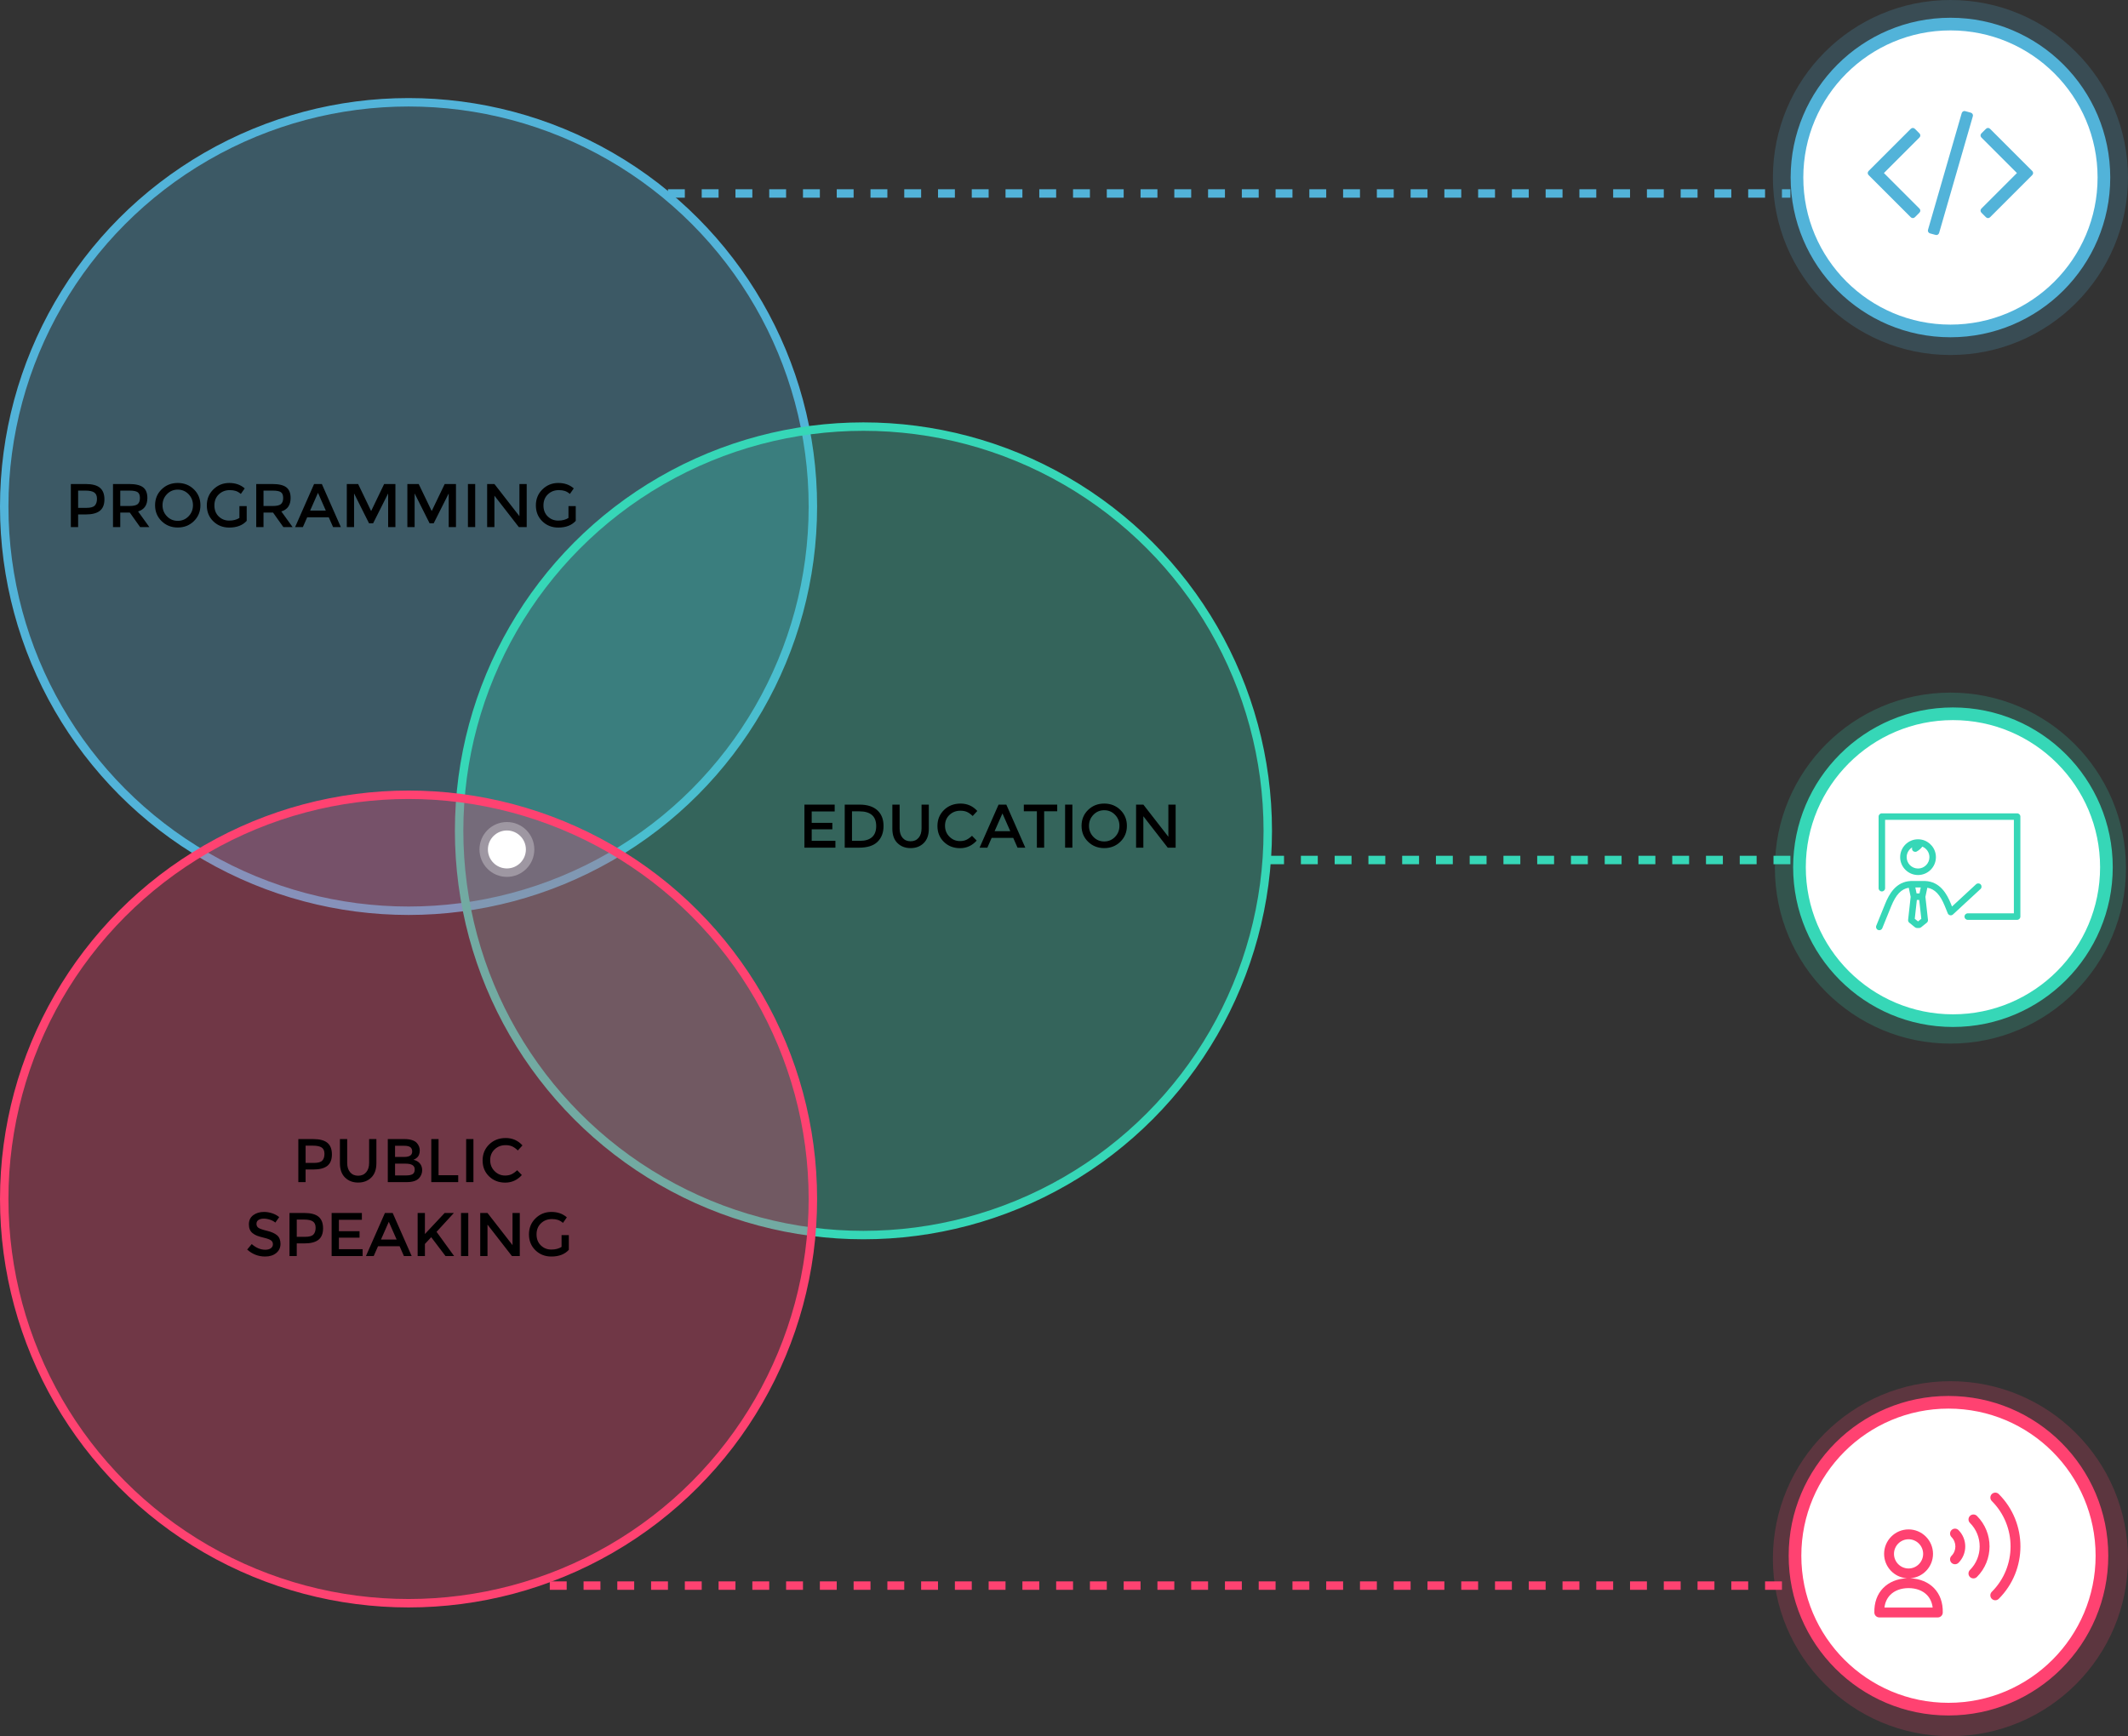 <?xml version="1.0" encoding="utf-8"?>
<!-- Generator: Adobe Illustrator 16.0.0, SVG Export Plug-In . SVG Version: 6.00 Build 0)  -->
<!DOCTYPE svg PUBLIC "-//W3C//DTD SVG 1.1//EN" "http://www.w3.org/Graphics/SVG/1.1/DTD/svg11.dtd">
<svg version="1.1" id="Layer_1" xmlns="http://www.w3.org/2000/svg" xmlns:xlink="http://www.w3.org/1999/xlink" x="0px" y="0px"
	 width="504.306px" height="411.561px" viewBox="0 0 504.306 411.561" enable-background="new 0 0 504.306 411.561"
	 xml:space="preserve">
<rect x="0" y="0" width="504.306" height="411.561" fill="#333333" stroke="none"/>
<g>
	<circle opacity="0.2" fill="#52B3D9" cx="462.228" cy="42.077" r="42.077"/>
	<circle fill="#FFFFFF" stroke="#52B3D9" stroke-width="3" stroke-miterlimit="10" cx="462.228" cy="42.077" r="36.37"/>
	<g>
		<g>
			<path fill="#52B3D9" d="M467.063,26.71l-1.328-0.365c-0.172-0.057-0.34-0.039-0.503,0.054c-0.164,0.093-0.276,0.232-0.333,0.418
				l-7.987,27.647c-0.058,0.186-0.04,0.36,0.054,0.525c0.092,0.164,0.231,0.274,0.418,0.333l1.327,0.363
				c0.173,0.058,0.338,0.041,0.503-0.054c0.165-0.092,0.275-0.231,0.332-0.417l7.988-27.648c0.057-0.185,0.039-0.36-0.054-0.525
				C467.387,26.878,467.247,26.768,467.063,26.71z"/>
			<path fill="#52B3D9" d="M455.091,32.107c0-0.185-0.071-0.349-0.215-0.493l-1.069-1.07c-0.143-0.144-0.309-0.214-0.493-0.214
				s-0.351,0.071-0.493,0.214l-9.979,9.979c-0.144,0.143-0.215,0.308-0.215,0.492c0,0.187,0.071,0.351,0.215,0.494l9.979,9.979
				c0.143,0.143,0.308,0.214,0.493,0.214c0.185,0,0.351-0.072,0.493-0.214l1.069-1.07c0.144-0.143,0.215-0.308,0.215-0.494
				c0-0.184-0.071-0.349-0.215-0.491l-8.415-8.417l8.415-8.416C455.02,32.458,455.091,32.292,455.091,32.107z"/>
			<path fill="#52B3D9" d="M481.604,40.523l-9.98-9.979c-0.143-0.144-0.307-0.215-0.491-0.215c-0.187,0-0.351,0.071-0.493,0.215
				l-1.07,1.07c-0.144,0.144-0.214,0.307-0.214,0.493c0,0.185,0.07,0.351,0.214,0.493l8.416,8.416l-8.416,8.417
				c-0.144,0.143-0.214,0.308-0.214,0.491c0,0.186,0.07,0.351,0.214,0.494l1.07,1.07c0.143,0.143,0.307,0.214,0.493,0.214
				c0.185,0,0.349-0.072,0.491-0.214l9.98-9.979c0.143-0.143,0.214-0.307,0.214-0.494C481.817,40.83,481.746,40.666,481.604,40.523z
				"/>
		</g>
	</g>
</g>
<g>
	<circle opacity="0.2" fill="#FF4271" cx="462.228" cy="369.485" r="42.077"/>
	<circle fill="#FFFFFF" stroke="#FF4271" stroke-width="3" stroke-miterlimit="10" cx="461.76" cy="368.778" r="36.37"/>
	<g>
		<path fill="#FF4271" d="M466.852,359.346c-0.456,0.458-0.458,1.199,0,1.655c3.072,3.075,3.072,8.08-0.005,11.158
			c-0.456,0.456-0.456,1.198,0,1.655c0.229,0.229,0.529,0.342,0.827,0.342c0.301,0,0.6-0.113,0.829-0.342
			c3.986-3.99,3.989-10.48,0.003-14.469C468.051,358.89,467.311,358.89,466.852,359.346z"/>
		<path fill="#FF4271" d="M462.479,362.702c-0.457,0.459-0.458,1.199-0.001,1.655c1.225,1.226,1.225,3.222,0,4.448
			c-0.457,0.456-0.457,1.196,0,1.654c0.229,0.228,0.527,0.342,0.828,0.342c0.298,0,0.598-0.114,0.827-0.342
			c2.137-2.139,2.137-5.618,0-7.756C463.677,362.246,462.937,362.246,462.479,362.702z"/>
		<path fill="#FF4271" d="M473.686,354.166c-0.457-0.458-1.198-0.458-1.655-0.003c-0.457,0.458-0.457,1.199,0,1.655
			c5.93,5.933,5.927,15.588-0.006,21.522c-0.456,0.457-0.456,1.197,0,1.654c0.229,0.229,0.529,0.344,0.829,0.344
			c0.299,0,0.598-0.116,0.827-0.344C480.523,372.147,480.525,361.009,473.686,354.166z"/>
		<path fill="#FF4271" d="M452.704,374.125c3.008-0.207,5.392-2.721,5.392-5.784c0-3.198-2.6-5.8-5.795-5.8
			c-3.194,0-5.795,2.602-5.795,5.8c0,3.063,2.387,5.577,5.395,5.784c-2.254,0.088-4.236,0.901-5.62,2.316
			c-1.42,1.453-2.141,3.467-2.085,5.819c0.012,0.636,0.533,1.145,1.169,1.145h13.873c0.637,0,1.156-0.509,1.169-1.145
			c0.056-2.354-0.668-4.366-2.086-5.82C456.937,375.026,454.955,374.213,452.704,374.125z M448.847,368.341
			c0-1.908,1.55-3.462,3.454-3.462c1.905,0,3.456,1.554,3.456,3.462c0,1.907-1.551,3.462-3.456,3.462
			C450.396,371.803,448.847,370.249,448.847,368.341z M446.588,381.064c0.151-1.212,0.61-2.211,1.366-2.987
			c1.021-1.044,2.563-1.619,4.347-1.619c1.782,0,3.325,0.575,4.345,1.617c0.757,0.776,1.216,1.777,1.366,2.989H446.588z"/>
	</g>
</g>
<g>
	<circle opacity="0.2" fill="#36D7B7" cx="462.228" cy="205.781" r="41.602"/>
	<circle fill="#FFFFFF" stroke="#36D7B7" stroke-width="3" stroke-miterlimit="10" cx="462.821" cy="205.57" r="36.37"/>
	<path fill="#36D7B7" d="M445.362,220.505c-0.098,0-0.194-0.019-0.29-0.058c-0.395-0.16-0.584-0.609-0.423-1.002l2.123-5.234
		c0.915-2.253,2.535-5.229,6.096-5.373c0.029-0.004,0.061-0.006,0.092-0.006h3.175c0.031,0,0.063,0.002,0.092,0.006
		c3.562,0.144,5.182,3.12,6.096,5.373l0.274,0.676l5.707-5.277c0.313-0.287,0.801-0.27,1.089,0.044
		c0.288,0.312,0.27,0.799-0.043,1.087l-6.525,6.031c-0.185,0.172-0.444,0.24-0.69,0.188c-0.246-0.057-0.45-0.23-0.546-0.463
		l-0.691-1.707c-1.101-2.709-2.37-4.059-4.148-4.354l-0.453,2.161l0.605,5.448c0.029,0.262-0.076,0.521-0.282,0.685l-1.35,1.085
		c-0.136,0.109-0.306,0.17-0.481,0.17h-0.479c-0.175,0-0.344-0.061-0.48-0.17l-1.351-1.085c-0.205-0.163-0.312-0.423-0.282-0.685
		l0.605-5.448l-0.452-2.161c-1.779,0.295-3.049,1.645-4.147,4.354l-2.124,5.234C445.953,220.325,445.665,220.505,445.362,220.505z
		 M453.771,217.795l0.776,0.623l0.777-0.623l-0.498-4.467h-0.559L453.771,217.795z M454.204,211.788h0.688l0.296-1.414h-1.281
		L454.204,211.788z M478.029,218.047h-11.703c-0.426,0-0.77-0.344-0.77-0.771c0-0.423,0.344-0.77,0.77-0.77h10.934V194.34h-30.518
		v16.202c0,0.426-0.345,0.77-0.77,0.77c-0.426,0-0.77-0.344-0.77-0.77V193.57c0-0.425,0.344-0.77,0.77-0.77h32.057
		c0.425,0,0.771,0.344,0.771,0.77v23.706C478.801,217.704,478.454,218.047,478.029,218.047z M454.547,207.422
		c-2.336,0-4.235-1.9-4.235-4.235c0-2.337,1.899-4.237,4.235-4.237c0.281,0,0.556,0.027,0.821,0.08
		c0.016,0.002,0.03,0.004,0.045,0.008c1.923,0.4,3.371,2.107,3.371,4.148C458.784,205.522,456.884,207.422,454.547,207.422z
		 M453.172,200.866c-0.79,0.473-1.32,1.333-1.32,2.321c0,1.487,1.21,2.694,2.695,2.694c1.486,0,2.697-1.207,2.697-2.694
		c0-1.126-0.693-2.093-1.674-2.497c-0.352,0.464-0.796,0.853-1.308,1.139c-0.372,0.209-0.841,0.077-1.049-0.292
		C453.094,201.323,453.086,201.078,453.172,200.866z"/>
</g>
<g>
	
		<circle fill="#52B3D9" fill-opacity="0.3" stroke="#52B3D9" stroke-width="2" stroke-miterlimit="10" cx="96.821" cy="120.067" r="95.821"/>
	<g>
		<path d="M23.683,115.625c0.71,0.594,1.066,1.509,1.066,2.745c0,1.236-0.363,2.142-1.088,2.716s-1.837,0.861-3.336,0.861h-1.811
			v2.993h-1.723v-10.206h3.504C21.843,114.735,22.972,115.032,23.683,115.625z M22.463,119.838c0.346-0.365,0.519-0.9,0.519-1.606
			c0-0.706-0.219-1.205-0.657-1.497s-1.124-0.438-2.059-0.438h-1.752v4.088h2C21.468,120.386,22.118,120.203,22.463,119.838z"/>
		<path d="M34.925,118.049c0,1.684-0.735,2.745-2.205,3.183l2.672,3.708h-2.19l-2.438-3.431h-2.263v3.431h-1.723v-10.206h3.796
			c1.557,0,2.672,0.263,3.344,0.789C34.589,116.049,34.925,116.891,34.925,118.049z M32.633,119.495
			c0.351-0.302,0.526-0.786,0.526-1.453c0-0.667-0.18-1.124-0.541-1.373c-0.36-0.248-1.002-0.372-1.927-0.372h-2.19v3.65h2.146
			C31.621,119.947,32.283,119.797,32.633,119.495z"/>
		<path d="M45.949,123.532c-1.032,1.008-2.307,1.511-3.825,1.511s-2.794-0.503-3.825-1.511c-1.032-1.007-1.548-2.263-1.548-3.767
			s0.516-2.76,1.548-3.767c1.031-1.007,2.307-1.511,3.825-1.511s2.793,0.504,3.825,1.511s1.548,2.263,1.548,3.767
			S46.98,122.524,45.949,123.532z M44.686,117.144c-0.696-0.72-1.55-1.08-2.563-1.08c-1.013,0-1.867,0.36-2.563,1.08
			c-0.696,0.721-1.044,1.594-1.044,2.621s0.348,1.9,1.044,2.621c0.696,0.721,1.55,1.081,2.563,1.081c1.012,0,1.866-0.36,2.563-1.081
			c0.696-0.72,1.044-1.594,1.044-2.621S45.382,117.865,44.686,117.144z"/>
		<path d="M56.739,119.977h1.723v3.49c-0.964,1.061-2.341,1.591-4.132,1.591c-1.509,0-2.771-0.496-3.789-1.489
			c-1.018-0.993-1.526-2.249-1.526-3.767c0-1.518,0.518-2.784,1.555-3.796c1.037-1.012,2.29-1.519,3.76-1.519
			s2.691,0.429,3.665,1.285l-0.92,1.314c-0.399-0.341-0.801-0.577-1.205-0.708c-0.404-0.131-0.874-0.197-1.409-0.197
			c-1.032,0-1.898,0.333-2.599,1c-0.701,0.667-1.051,1.543-1.051,2.628c0,1.085,0.34,1.957,1.022,2.614
			c0.681,0.657,1.506,0.985,2.475,0.985c0.969,0,1.779-0.209,2.431-0.628V119.977z"/>
		<path d="M68.872,118.049c0,1.684-0.735,2.745-2.205,3.183l2.672,3.708h-2.19l-2.438-3.431h-2.263v3.431h-1.723v-10.206h3.796
			c1.557,0,2.672,0.263,3.344,0.789C68.536,116.049,68.872,116.891,68.872,118.049z M66.58,119.495
			c0.351-0.302,0.526-0.786,0.526-1.453c0-0.667-0.18-1.124-0.541-1.373c-0.36-0.248-1.002-0.372-1.927-0.372h-2.19v3.65h2.146
			C65.567,119.947,66.229,119.797,66.58,119.495z"/>
		<path d="M72.8,122.62l-1.022,2.321h-1.84l4.497-10.206h1.84l4.497,10.206h-1.839l-1.022-2.321H72.8z M77.209,121.028l-1.854-4.205
			l-1.854,4.205H77.209z"/>
		<path d="M83.911,124.941h-1.723v-10.206h2.686l3.081,6.41l3.081-6.41h2.672v10.206h-1.723v-7.972l-3.563,7.082h-0.964
			l-3.548-7.082V124.941z"/>
		<path d="M98.263,124.941H96.54v-10.206h2.686l3.081,6.41l3.081-6.41h2.672v10.206h-1.723v-7.972l-3.563,7.082h-0.964l-3.548-7.082
			V124.941z"/>
		<path d="M110.892,114.735h1.723v10.206h-1.723V114.735z"/>
		<path d="M123.098,114.735h1.723v10.206h-1.869l-5.782-7.446v7.446h-1.723v-10.206h1.723l5.928,7.622V114.735z"/>
		<path d="M134.72,119.977h1.723v3.49c-0.964,1.061-2.341,1.591-4.132,1.591c-1.509,0-2.771-0.496-3.789-1.489
			c-1.018-0.993-1.526-2.249-1.526-3.767c0-1.518,0.518-2.784,1.555-3.796c1.037-1.012,2.29-1.519,3.76-1.519
			s2.691,0.429,3.665,1.285l-0.92,1.314c-0.399-0.341-0.801-0.577-1.205-0.708c-0.404-0.131-0.874-0.197-1.409-0.197
			c-1.032,0-1.898,0.333-2.599,1c-0.701,0.667-1.051,1.543-1.051,2.628c0,1.085,0.34,1.957,1.022,2.614
			c0.681,0.657,1.506,0.985,2.475,0.985c0.969,0,1.779-0.209,2.431-0.628V119.977z"/>
	</g>
</g>
<g>
	
		<circle fill="#36D7B7" fill-opacity="0.3" stroke="#36D7B7" stroke-width="2" stroke-miterlimit="10" cx="204.624" cy="196.946" r="95.821"/>
	<g>
		<path d="M197.808,190.732v1.621h-5.446v2.701h4.891v1.533h-4.891v2.73h5.621v1.621h-7.344v-10.206H197.808z"/>
		<path d="M207.912,192.068c0.983,0.891,1.475,2.129,1.475,3.716c0,1.586-0.477,2.842-1.431,3.767
			c-0.954,0.925-2.414,1.387-4.38,1.387h-3.387v-10.206h3.504C205.522,190.732,206.928,191.178,207.912,192.068z M207.648,195.828
			c0-2.336-1.338-3.504-4.015-3.504h-1.723v6.994h1.913c1.236,0,2.183-0.294,2.84-0.883
			C207.32,197.846,207.648,196.977,207.648,195.828z"/>
		<path d="M213.897,198.603c0.467,0.545,1.1,0.817,1.898,0.817c0.798,0,1.431-0.272,1.898-0.817
			c0.467-0.545,0.701-1.285,0.701-2.219v-5.651h1.723v5.724c0,1.47-0.404,2.602-1.211,3.395c-0.808,0.793-1.845,1.19-3.11,1.19
			c-1.265,0-2.302-0.396-3.11-1.19c-0.808-0.793-1.212-1.925-1.212-3.395v-5.724h1.723v5.651
			C213.197,197.317,213.43,198.057,213.897,198.603z"/>
		<path d="M227.476,199.376c0.594,0,1.105-0.1,1.533-0.299c0.428-0.199,0.876-0.518,1.343-0.956l1.11,1.139
			c-1.081,1.197-2.393,1.796-3.935,1.796c-1.543,0-2.823-0.496-3.84-1.489c-1.018-0.993-1.526-2.249-1.526-3.767
			c0-1.518,0.518-2.784,1.555-3.796c1.037-1.012,2.346-1.519,3.928-1.519c1.582,0,2.903,0.584,3.964,1.752l-1.095,1.197
			c-0.487-0.467-0.947-0.793-1.38-0.978s-0.942-0.277-1.526-0.277c-1.032,0-1.898,0.333-2.599,1
			c-0.701,0.667-1.051,1.519-1.051,2.555s0.348,1.903,1.044,2.599C225.697,199.028,226.522,199.376,227.476,199.376z"/>
		<path d="M235.01,198.617l-1.022,2.321h-1.84l4.497-10.206h1.84l4.497,10.206h-1.839l-1.022-2.321H235.01z M239.419,197.025
			l-1.854-4.205l-1.854,4.205H239.419z"/>
		<path d="M247.45,192.31v8.629h-1.723v-8.629h-3.095v-1.577h7.914v1.577H247.45z"/>
		<path d="M252.415,190.732h1.723v10.206h-1.723V190.732z"/>
		<path d="M265.511,199.529c-1.032,1.008-2.307,1.511-3.825,1.511s-2.794-0.503-3.825-1.511c-1.032-1.007-1.548-2.263-1.548-3.767
			s0.516-2.76,1.548-3.767c1.031-1.007,2.307-1.511,3.825-1.511s2.793,0.504,3.825,1.511s1.548,2.263,1.548,3.767
			S266.543,198.522,265.511,199.529z M264.248,193.142c-0.696-0.72-1.551-1.08-2.563-1.08c-1.013,0-1.867,0.36-2.563,1.08
			c-0.695,0.721-1.044,1.594-1.044,2.621s0.349,1.9,1.044,2.621c0.695,0.721,1.55,1.081,2.563,1.081c1.012,0,1.866-0.36,2.563-1.081
			c0.695-0.72,1.044-1.594,1.044-2.621S264.943,193.862,264.248,193.142z"/>
		<path d="M276.885,190.732h1.723v10.206h-1.869l-5.781-7.446v7.446h-1.723v-10.206h1.723l5.928,7.622V190.732z"/>
	</g>
</g>
<circle fill="#FF4271" fill-opacity="0.3" stroke="#FF4271" stroke-width="2" stroke-miterlimit="10" cx="96.821" cy="284.219" r="95.82"/>
<g>
	<path d="M77.592,270.904c0.71,0.594,1.066,1.509,1.066,2.745s-0.363,2.142-1.088,2.716s-1.837,0.861-3.336,0.861h-1.811v2.993
		h-1.723v-10.206h3.504C75.753,270.013,76.882,270.31,77.592,270.904z M76.373,275.117c0.346-0.365,0.519-0.9,0.519-1.606
		s-0.219-1.204-0.657-1.496c-0.438-0.293-1.124-0.438-2.059-0.438h-1.752v4.088h2C75.378,275.664,76.028,275.481,76.373,275.117z"/>
	<path d="M82.98,277.883c0.467,0.545,1.1,0.817,1.898,0.817c0.798,0,1.431-0.272,1.898-0.817s0.701-1.285,0.701-2.22v-5.65H89.2
		v5.724c0,1.47-0.404,2.602-1.211,3.395c-0.808,0.794-1.845,1.19-3.11,1.19c-1.265,0-2.302-0.396-3.11-1.19
		c-0.808-0.793-1.212-1.925-1.212-3.395v-5.724h1.723v5.65C82.279,276.598,82.513,277.338,82.98,277.883z"/>
	<path d="M96.369,280.219h-4.468v-10.206h3.971c0.691,0,1.287,0.083,1.789,0.248c0.501,0.166,0.874,0.39,1.117,0.672
		c0.467,0.525,0.701,1.119,0.701,1.781c0,0.799-0.253,1.393-0.759,1.781c-0.185,0.137-0.312,0.222-0.38,0.256
		c-0.068,0.034-0.189,0.09-0.365,0.168c0.632,0.136,1.136,0.421,1.511,0.854c0.375,0.434,0.562,0.972,0.562,1.613
		c0,0.711-0.244,1.339-0.73,1.884C98.744,279.903,97.761,280.219,96.369,280.219z M93.624,274.248h2.19
		c1.246,0,1.869-0.424,1.869-1.271c0-0.486-0.151-0.837-0.453-1.051c-0.302-0.214-0.769-0.321-1.402-0.321h-2.205V274.248z
		 M93.624,278.627h2.701c0.632,0,1.117-0.1,1.453-0.299s0.504-0.577,0.504-1.132c0-0.905-0.726-1.357-2.176-1.357h-2.482V278.627z"
		/>
	<path d="M102.209,280.219v-10.206h1.723v8.57h4.658v1.636H102.209z"/>
	<path d="M110.473,270.013h1.723v10.206h-1.723V270.013z"/>
	<path d="M119.686,278.657c0.594,0,1.105-0.1,1.533-0.299s0.876-0.519,1.343-0.957l1.11,1.14c-1.081,1.197-2.393,1.796-3.935,1.796
		c-1.543,0-2.823-0.497-3.84-1.489c-1.018-0.993-1.526-2.249-1.526-3.768s0.518-2.783,1.555-3.796
		c1.037-1.013,2.346-1.519,3.928-1.519c1.582,0,2.903,0.584,3.964,1.752l-1.095,1.197c-0.487-0.467-0.947-0.793-1.38-0.979
		c-0.433-0.185-0.942-0.277-1.526-0.277c-1.032,0-1.898,0.334-2.599,1.001c-0.701,0.666-1.051,1.518-1.051,2.555
		c0,1.036,0.348,1.903,1.044,2.599C117.907,278.309,118.731,278.657,119.686,278.657z"/>
	<path d="M62.496,288.877c-0.501,0-0.913,0.102-1.234,0.307c-0.321,0.204-0.482,0.514-0.482,0.927c0,0.414,0.161,0.73,0.482,0.949
		s1.005,0.455,2.051,0.708s1.835,0.608,2.365,1.065c0.531,0.458,0.796,1.132,0.796,2.022s-0.336,1.613-1.007,2.168
		c-0.672,0.556-1.553,0.833-2.643,0.833c-1.597,0-3.013-0.55-4.249-1.65l1.081-1.3c1.032,0.896,2.103,1.344,3.212,1.344
		c0.555,0,0.995-0.119,1.321-0.357s0.489-0.555,0.489-0.949s-0.153-0.701-0.46-0.92s-0.834-0.418-1.584-0.599
		c-0.75-0.18-1.319-0.346-1.708-0.496c-0.389-0.151-0.735-0.349-1.037-0.592c-0.604-0.457-0.905-1.158-0.905-2.103
		s0.343-1.672,1.029-2.183c0.687-0.511,1.536-0.767,2.548-0.767c0.652,0,1.3,0.107,1.942,0.321c0.643,0.214,1.197,0.516,1.665,0.905
		l-0.92,1.3c-0.302-0.272-0.71-0.497-1.226-0.672C63.505,288.964,62.997,288.877,62.496,288.877z"/>
	<path d="M75.497,288.424c0.71,0.594,1.066,1.509,1.066,2.745s-0.363,2.142-1.088,2.716s-1.837,0.861-3.336,0.861h-1.811v2.993
		h-1.723v-10.206h3.504C73.658,287.534,74.787,287.831,75.497,288.424z M74.278,292.637c0.346-0.365,0.519-0.9,0.519-1.606
		s-0.219-1.204-0.657-1.496c-0.438-0.293-1.124-0.438-2.059-0.438h-1.752v4.088h2C73.283,293.184,73.933,293.001,74.278,292.637z"/>
	<path d="M85.761,287.534v1.621h-5.446v2.701h4.891v1.533h-4.891v2.729h5.621v1.621h-7.344v-10.206H85.761z"/>
	<path d="M89.587,295.418l-1.022,2.321h-1.84l4.497-10.206h1.84l4.497,10.206h-1.839l-1.022-2.321H89.587z M93.996,293.827
		l-1.854-4.205l-1.854,4.205H93.996z"/>
	<path d="M98.975,287.534h1.723v4.979l4.672-4.979h2.19l-4.103,4.468l4.162,5.738h-2.044l-3.387-4.468l-1.489,1.606v2.861h-1.723
		V287.534z"/>
	<path d="M109.254,287.534h1.723v10.206h-1.723V287.534z"/>
	<path d="M121.459,287.534h1.723v10.206h-1.869l-5.782-7.446v7.446h-1.723v-10.206h1.723l5.928,7.622V287.534z"/>
	<path d="M133.082,292.776h1.723v3.489c-0.964,1.061-2.341,1.592-4.132,1.592c-1.509,0-2.771-0.497-3.789-1.489
		c-1.018-0.993-1.526-2.249-1.526-3.768s0.518-2.783,1.555-3.796c1.037-1.013,2.29-1.519,3.76-1.519s2.691,0.429,3.665,1.285
		l-0.92,1.313c-0.399-0.34-0.801-0.576-1.205-0.708c-0.404-0.131-0.874-0.197-1.409-0.197c-1.032,0-1.898,0.334-2.599,1.001
		c-0.701,0.666-1.051,1.542-1.051,2.628c0,1.085,0.34,1.956,1.022,2.613c0.681,0.657,1.506,0.985,2.475,0.985
		c0.969,0,1.779-0.209,2.431-0.628V292.776z"/>
</g>
<path fill="none" stroke="#FF4271" stroke-width="2" stroke-miterlimit="10" d="M426.252,376.836"/>
<path fill="none" stroke="#52B3D9" stroke-width="2" stroke-miterlimit="10" d="M428.376,27.463"/>
<line fill="none" stroke="#36D7B7" stroke-width="2" stroke-miterlimit="10" stroke-dasharray="4,4" x1="300.295" y1="203.862" x2="425.295" y2="203.862"/>
<line fill="none" stroke="#52B3D9" stroke-width="2" stroke-miterlimit="10" stroke-dasharray="4,4" x1="158.295" y1="45.862" x2="424.295" y2="45.862"/>
<line fill="none" stroke="#FF4271" stroke-width="2" stroke-miterlimit="10" stroke-dasharray="4,4" x1="130.295" y1="375.862" x2="425.295" y2="375.862"/>
<g>
	<path fill="none" stroke="#36D7B7" stroke-width="2" stroke-miterlimit="10" d="M108.822,198.862"/>
</g>
<circle opacity="0.3" fill="#FFFFFF" cx="120.128" cy="201.362" r="6.5"/>
<circle fill="#FFFFFF" cx="120.128" cy="201.362" r="4.5"/>
</svg>
